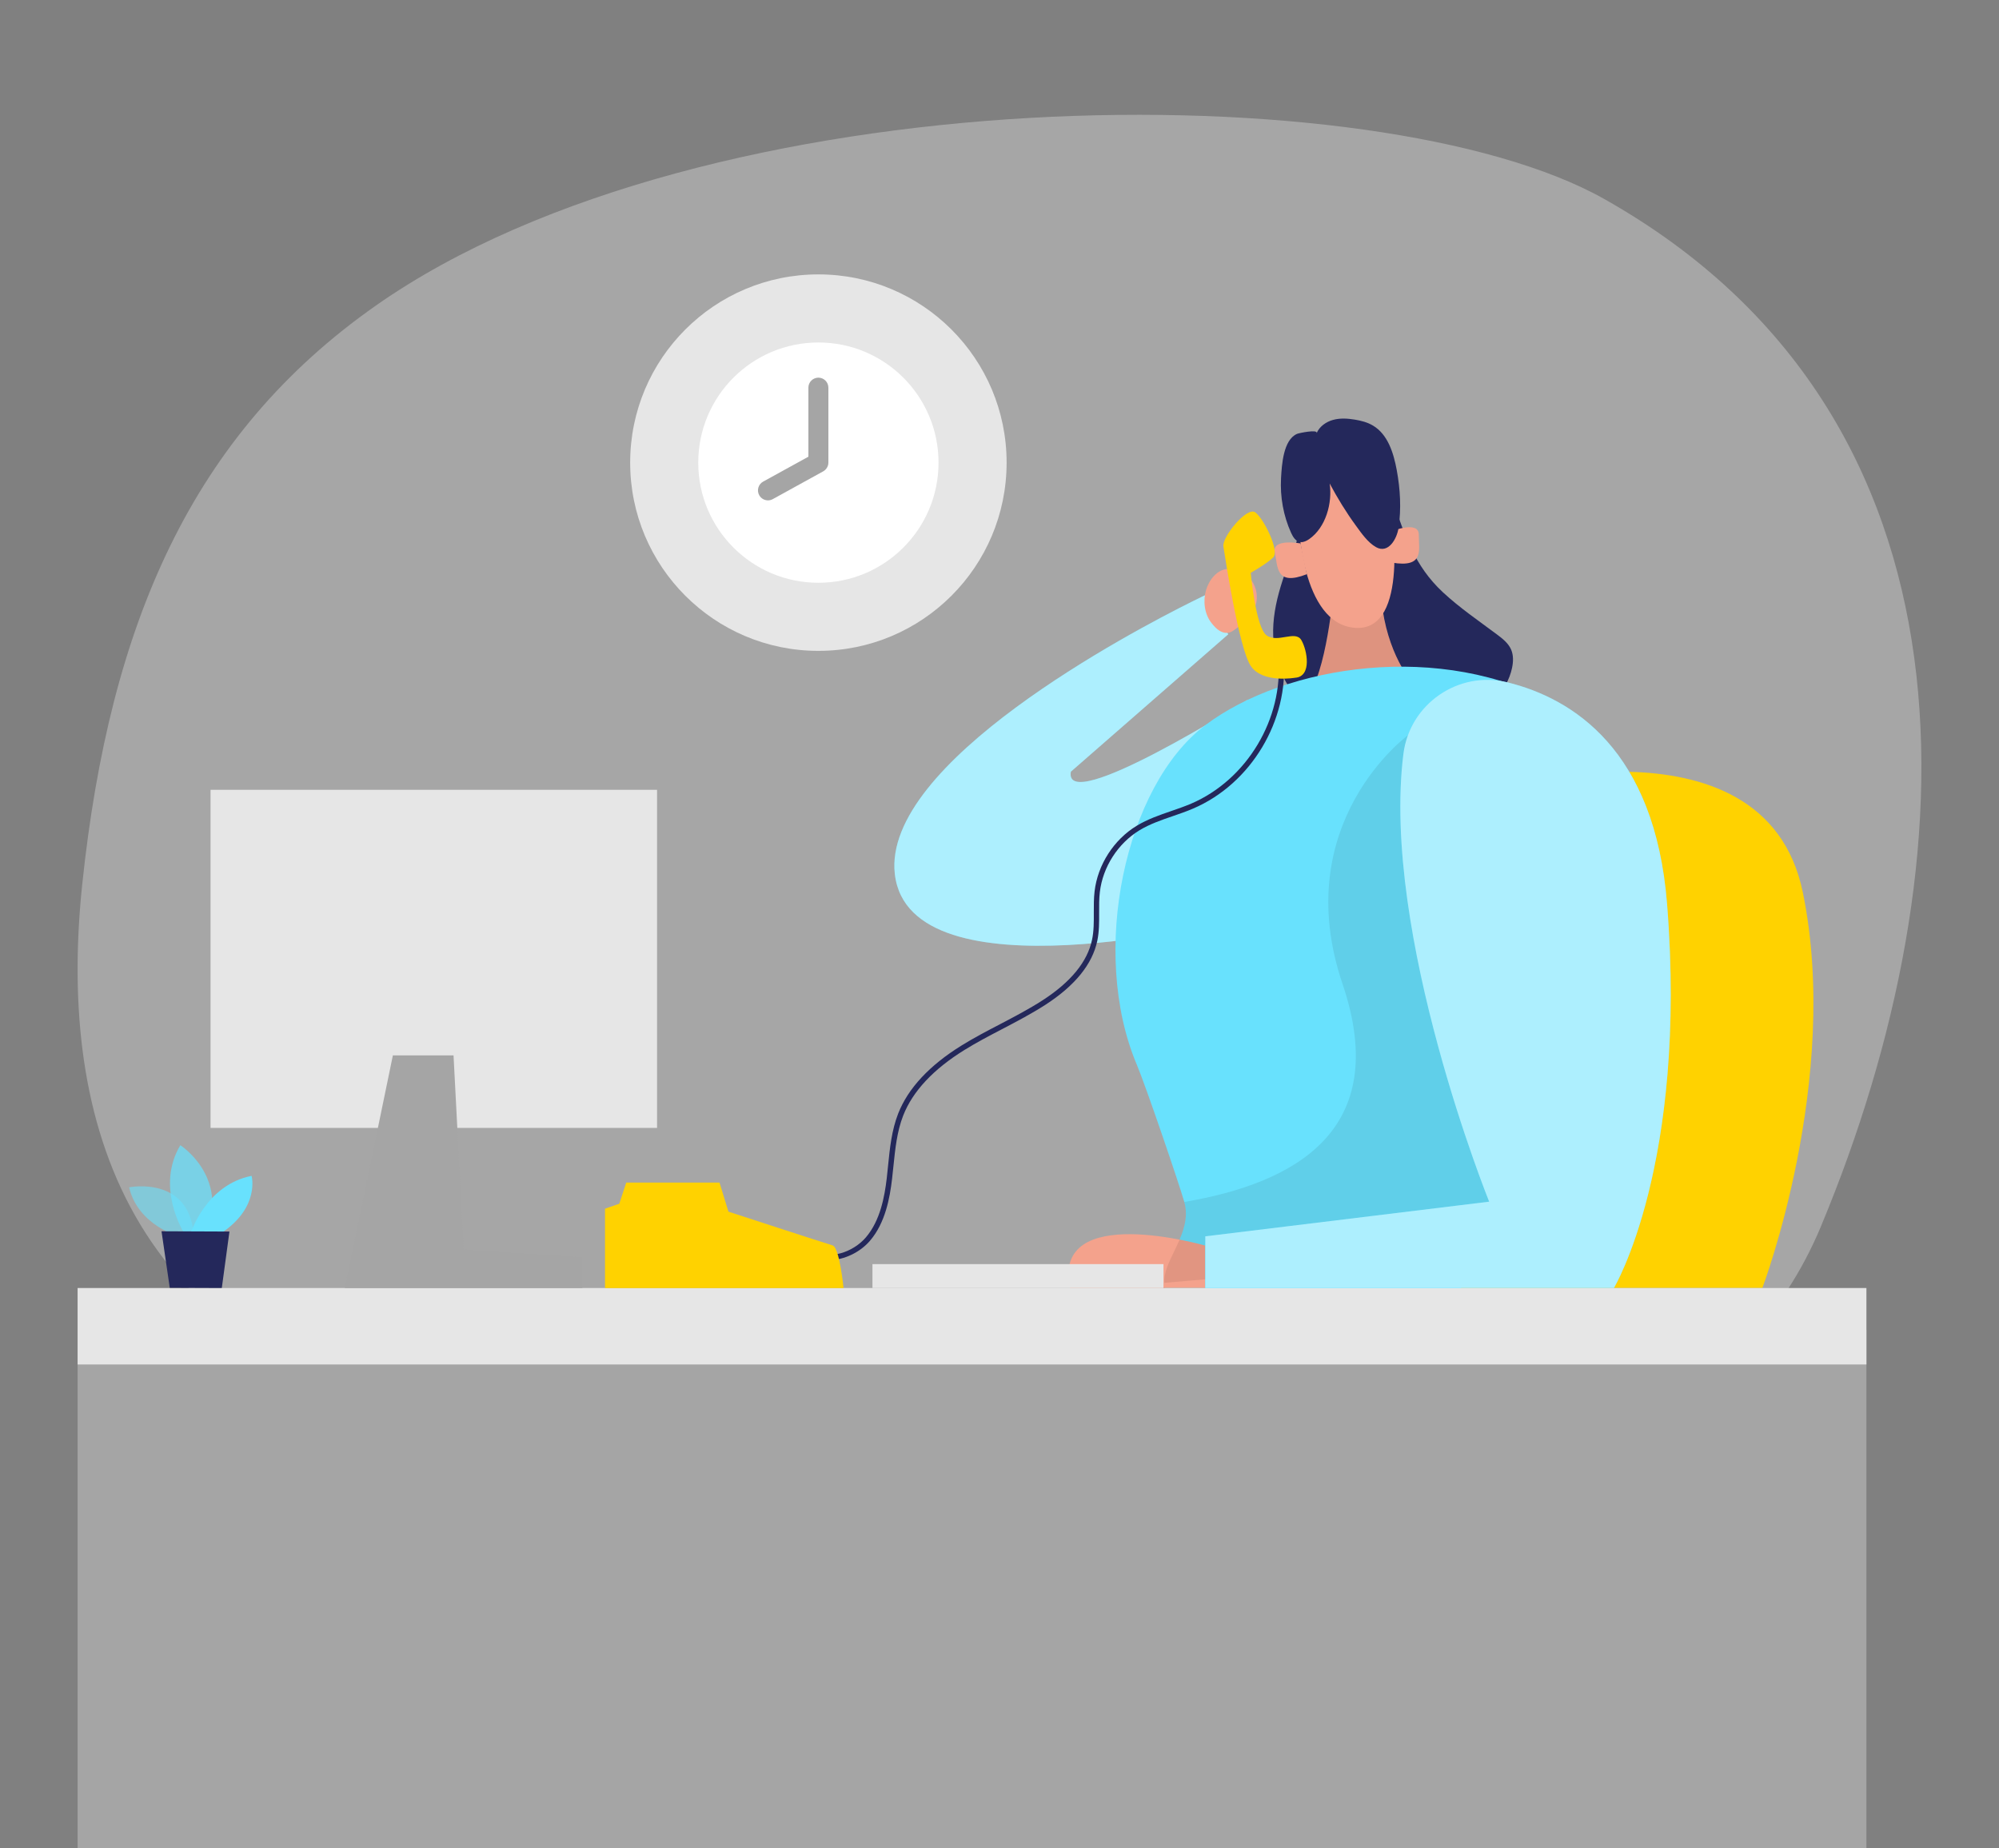 <svg width="291" height="269" viewBox="0 0 291 269" fill="none" xmlns="http://www.w3.org/2000/svg">
<rect x="0" y="0" width="291" height="269" fill="#808080" stroke="none"/>
<g opacity="0.3">
<path d="M54.737 44.465C28.012 63.188 15.976 90.676 11.972 128.704C8.596 160.749 16.663 196.164 64.13 206.25C156.5 225.88 243.002 231.473 265.083 178.511C287.164 125.549 289.743 60.61 233.504 28.949C200.772 10.523 102.816 10.779 54.737 44.465Z" fill="white"/>
</g>
<path d="M175.461 86.625C175.461 86.625 174.763 86.951 173.541 87.562C164.694 91.962 128.401 111.052 130.263 127.231C132.382 145.646 178.808 134.087 178.808 134.087L181.59 101.891C181.59 101.891 154.736 118.874 155.889 112.326L178.802 92.323" fill="#68E1FD"/>
<g opacity="0.46">
<path d="M175.461 86.629C175.461 86.629 174.763 86.955 173.541 87.566C164.694 91.966 128.401 111.055 130.263 127.235C132.382 145.65 178.808 134.091 178.808 134.091L181.59 101.895C181.59 101.895 154.736 118.878 155.889 112.33L178.802 92.327" fill="white"/>
</g>
<path d="M180.659 83.236C181.252 83.527 181.782 83.952 182.172 84.482C182.94 85.529 183.167 86.955 182.76 88.189C182.277 89.638 181.043 90.697 179.809 91.605C179.565 91.786 179.309 91.972 179.018 92.059C178.511 92.216 177.947 92.077 177.493 91.791C177.039 91.506 176.69 91.093 176.358 90.68C175.322 89.365 175.107 87.473 175.566 85.896C175.985 84.452 177.178 82.846 178.802 82.817C179.442 82.805 180.077 82.957 180.653 83.236H180.659Z" fill="#F4A28C"/>
<path d="M188.277 70.129C188.749 72.638 189.179 75.425 188.894 77.981C188.708 79.657 187.911 81.1 187.34 82.666C185.594 87.444 184.419 92.303 186.269 97.268C187.608 100.853 190.425 103.92 194.01 105.265C196.582 106.225 199.399 106.283 202.146 106.277C205.795 106.266 209.538 106.149 212.942 104.828C216.347 103.507 219.403 100.748 220.124 97.169C220.299 96.302 220.328 95.371 219.979 94.556C219.577 93.63 218.745 92.973 217.936 92.368C215.259 90.365 212.477 88.474 210.032 86.198C205.883 82.328 204.521 77.922 202.693 72.743C202.204 71.322 201.698 69.879 200.837 68.645C198.776 65.706 194.877 64.449 191.309 64.827C189.913 64.973 188.248 65.665 188.155 67.068" fill="#24285B"/>
<path d="M205.847 99.736C204.276 97.85 201.011 92.909 200.935 84.418L194.173 85.629C194.173 85.629 193.107 98.421 190.151 101.511L190.221 101.575L205.853 99.73L205.847 99.736Z" fill="#F4A28C"/>
<g opacity="0.09">
<path d="M205.848 99.744C204.276 97.858 201.011 92.917 200.936 84.426L194.173 85.636C194.173 85.636 193.108 98.429 190.151 101.519L190.221 101.583L205.853 99.738L205.848 99.744Z" fill="#000001"/>
</g>
<path d="M189.04 75.583C189.04 75.583 189.273 90.867 197.31 91.396C205.347 91.926 202.507 74.646 202.507 74.646C202.507 74.646 201.39 65.549 196.646 64.956C191.903 64.362 186.811 64.758 189.046 75.577L189.04 75.583Z" fill="#F4A28C"/>
<path d="M189.33 79.109C189.33 79.109 185.123 78.317 185.576 80.4C186.03 82.484 185.664 85.365 190.238 83.584L189.33 79.114V79.109Z" fill="#F4A28C"/>
<path d="M202.6 77.327C202.6 77.327 206.569 75.715 206.54 77.845C206.511 79.975 207.442 82.728 202.6 81.89V77.327Z" fill="#F4A28C"/>
<path d="M189.348 78.915C189.779 78.944 190.209 78.729 190.576 78.479C193.02 76.773 193.981 73.2 193.562 70.377C194.697 72.496 195.965 74.579 197.385 76.517C198.177 77.6 199.108 78.968 200.313 79.643C202.111 80.655 203.357 78.432 203.59 76.838C204.003 74.044 203.84 71.21 203.328 68.428C202.868 65.942 202.041 63.242 199.871 61.95C199.073 61.473 198.154 61.234 197.234 61.083C196.187 60.908 195.092 60.838 194.068 61.118C193.044 61.397 192.083 62.072 191.664 63.05C191.92 62.456 189.115 63.027 188.813 63.155C186.793 64.034 186.595 67.7 186.485 69.592C186.333 72.309 186.822 75.068 187.945 77.553C188.207 78.129 188.574 78.746 189.185 78.88C189.237 78.892 189.29 78.898 189.342 78.904L189.348 78.915Z" fill="#24285B"/>
<path d="M215.736 115.24C215.736 115.24 256.807 102.628 262.435 129.865C268.063 157.103 256.551 187.483 256.551 187.483H189.72L215.736 115.24Z" fill="#FFD200"/>
<path d="M224.216 152.479C221.067 163.532 217.371 174.438 214.333 182.889C210.905 192.44 208.321 198.876 208.321 198.876L169.374 196.345C169.374 196.345 170.043 192.771 169.508 186.73C169.211 183.465 173.692 179.484 172.4 174.962C171.644 172.297 166.766 157.997 165.492 154.988C158.566 138.61 163.769 114.37 175.456 105.559C187.142 96.747 209.939 93.226 226.602 102.573C234.715 107.13 230.583 130.113 224.21 152.479H224.216Z" fill="#68E1FD"/>
<path d="M271.701 193.57H11.297V274.451H271.701V193.57Z" fill="#A5A5A5"/>
<path d="M271.701 187.488H11.297V198.616H271.701V187.488Z" fill="#E6E6E6"/>
<path d="M175.461 181.315C175.461 181.315 153.066 174.826 155.755 187.485H175.461V181.315Z" fill="#F4A28C"/>
<path d="M169.374 184.008H127.004V187.488H169.374V184.008Z" fill="#E6E6E6"/>
<path d="M95.651 114.969H30.648V164.183H95.651V114.969Z" fill="#E6E6E6"/>
<g opacity="0.08">
<path d="M226.852 158.713L220.898 182.33L214.333 182.895L169.508 186.73C169.211 183.465 173.692 179.484 172.4 174.962C188.551 172.215 202.647 164.527 195.436 143.226C187.486 119.759 204.98 107.008 204.98 107.008L224.221 152.479L226.858 158.707L226.852 158.713Z" fill="#000001"/>
</g>
<path d="M57.193 153.621L50.197 187.488H84.786V182.989L67.495 181.883L66.022 153.621H57.193Z" fill="#A5A5A5"/>
<path d="M204.294 109.765C205.202 102.46 212.319 97.554 219.466 99.329C228.965 101.686 240.896 109.159 242.677 131.549C245.703 169.548 234.942 187.485 234.942 187.485H175.461V179.965L216.783 174.919C216.783 174.919 201.034 135.943 204.294 109.765Z" fill="#68E1FD"/>
<g opacity="0.46">
<path d="M204.294 109.765C205.202 102.46 212.319 97.554 219.466 99.329C228.965 101.686 240.896 109.159 242.677 131.549C245.703 169.548 234.942 187.485 234.942 187.485H175.461V179.965L216.783 174.919C216.783 174.919 201.034 135.943 204.294 109.765Z" fill="white"/>
</g>
<g opacity="0.58">
<path d="M26.016 179.972C26.016 179.972 20.085 178.354 18.793 172.831C18.793 172.831 27.983 170.974 28.245 180.461L26.016 179.972Z" fill="#68E1FD"/>
</g>
<g opacity="0.73">
<path d="M26.743 179.375C26.743 179.375 22.599 172.822 26.248 166.699C26.248 166.699 33.238 171.14 30.13 179.393L26.743 179.381V179.375Z" fill="#68E1FD"/>
</g>
<path d="M27.814 179.39C27.814 179.39 30.002 172.47 36.625 171.16C36.625 171.16 37.865 175.653 32.342 179.407L27.82 179.39H27.814Z" fill="#68E1FD"/>
<path d="M23.513 179.227L24.712 187.456L32.289 187.485L33.401 179.267L23.513 179.227Z" fill="#24285B"/>
<path d="M120.695 183.426C119.636 183.426 118.588 183.164 117.651 182.559L118.07 181.913C120.631 183.572 124.211 182.268 126.055 180.109C128.133 177.67 128.768 174.225 129.088 171.501C129.158 170.89 129.222 170.279 129.28 169.668C129.536 167.13 129.804 164.511 130.752 162.09C132.196 158.412 135.298 155.083 139.971 152.19C141.787 151.061 143.713 150.06 145.576 149.088C147.642 148.006 149.784 146.888 151.768 145.608C155.877 142.954 158.304 139.986 158.973 136.791C159.241 135.516 159.235 134.224 159.229 132.856C159.229 131.844 159.218 130.79 159.34 129.76C159.788 125.884 162.139 122.217 165.48 120.198C167.04 119.249 168.78 118.65 170.468 118.068C171.44 117.736 172.441 117.387 173.39 116.985C181.508 113.511 186.851 104.6 186.089 95.794L186.857 95.731C187.649 104.856 182.114 114.093 173.692 117.695C172.72 118.114 171.702 118.463 170.718 118.801C169.071 119.365 167.372 119.953 165.882 120.855C162.745 122.759 160.533 126.204 160.108 129.847C159.992 130.837 159.998 131.861 160.004 132.85C160.009 134.195 160.021 135.592 159.736 136.948C159.02 140.352 156.482 143.478 152.193 146.254C150.179 147.552 148.026 148.681 145.942 149.769C144.092 150.735 142.183 151.731 140.39 152.842C135.862 155.647 132.865 158.854 131.486 162.369C130.572 164.692 130.316 167.264 130.06 169.743C129.996 170.36 129.937 170.977 129.862 171.588C129.53 174.423 128.867 178.014 126.649 180.604C125.252 182.239 122.948 183.42 120.701 183.42L120.695 183.426Z" fill="#24285B"/>
<path d="M121.207 181.284C120.195 180.993 106.04 176.372 106.04 176.372L104.742 172.141H91.164L90.152 175.219L88.074 175.941V187.5H122.796C122.796 187.5 122.22 181.575 121.207 181.29V181.284Z" fill="#FFD200"/>
<path d="M188.58 98.647C188.58 98.647 183.813 99.52 182.079 96.942C180.344 94.363 178.302 80.884 178.092 79.534C177.882 78.184 181.502 73.708 182.725 74.575C183.947 75.443 186.304 80.203 185.344 81.14C184.383 82.083 182.073 83.375 182.073 83.375C182.073 83.375 182.795 91.337 184.383 92.489C185.972 93.648 188.574 91.692 189.441 93.176C190.308 94.654 190.989 98.449 188.574 98.653L188.58 98.647Z" fill="#FFD200"/>
<path d="M119.135 94.743C134.268 94.743 146.536 82.475 146.536 67.342C146.536 52.209 134.268 39.941 119.135 39.941C104.003 39.941 91.735 52.209 91.735 67.342C91.735 82.475 104.003 94.743 119.135 94.743Z" fill="#E6E6E6"/>
<path d="M119.136 84.83C128.795 84.83 136.625 77 136.625 67.341C136.625 57.682 128.795 49.852 119.136 49.852C109.477 49.852 101.646 57.682 101.646 67.341C101.646 77 109.477 84.83 119.136 84.83Z" fill="white"/>
<path d="M111.796 72.834C111.284 72.834 110.784 72.561 110.522 72.084C110.132 71.379 110.388 70.495 111.092 70.105L117.68 66.479V56.428C117.68 55.624 118.332 54.973 119.135 54.973C119.938 54.973 120.59 55.624 120.59 56.428V67.334C120.59 67.864 120.299 68.353 119.84 68.609L112.495 72.654C112.274 72.776 112.029 72.834 111.796 72.834Z" fill="#A5A5A5"/>
</svg>
